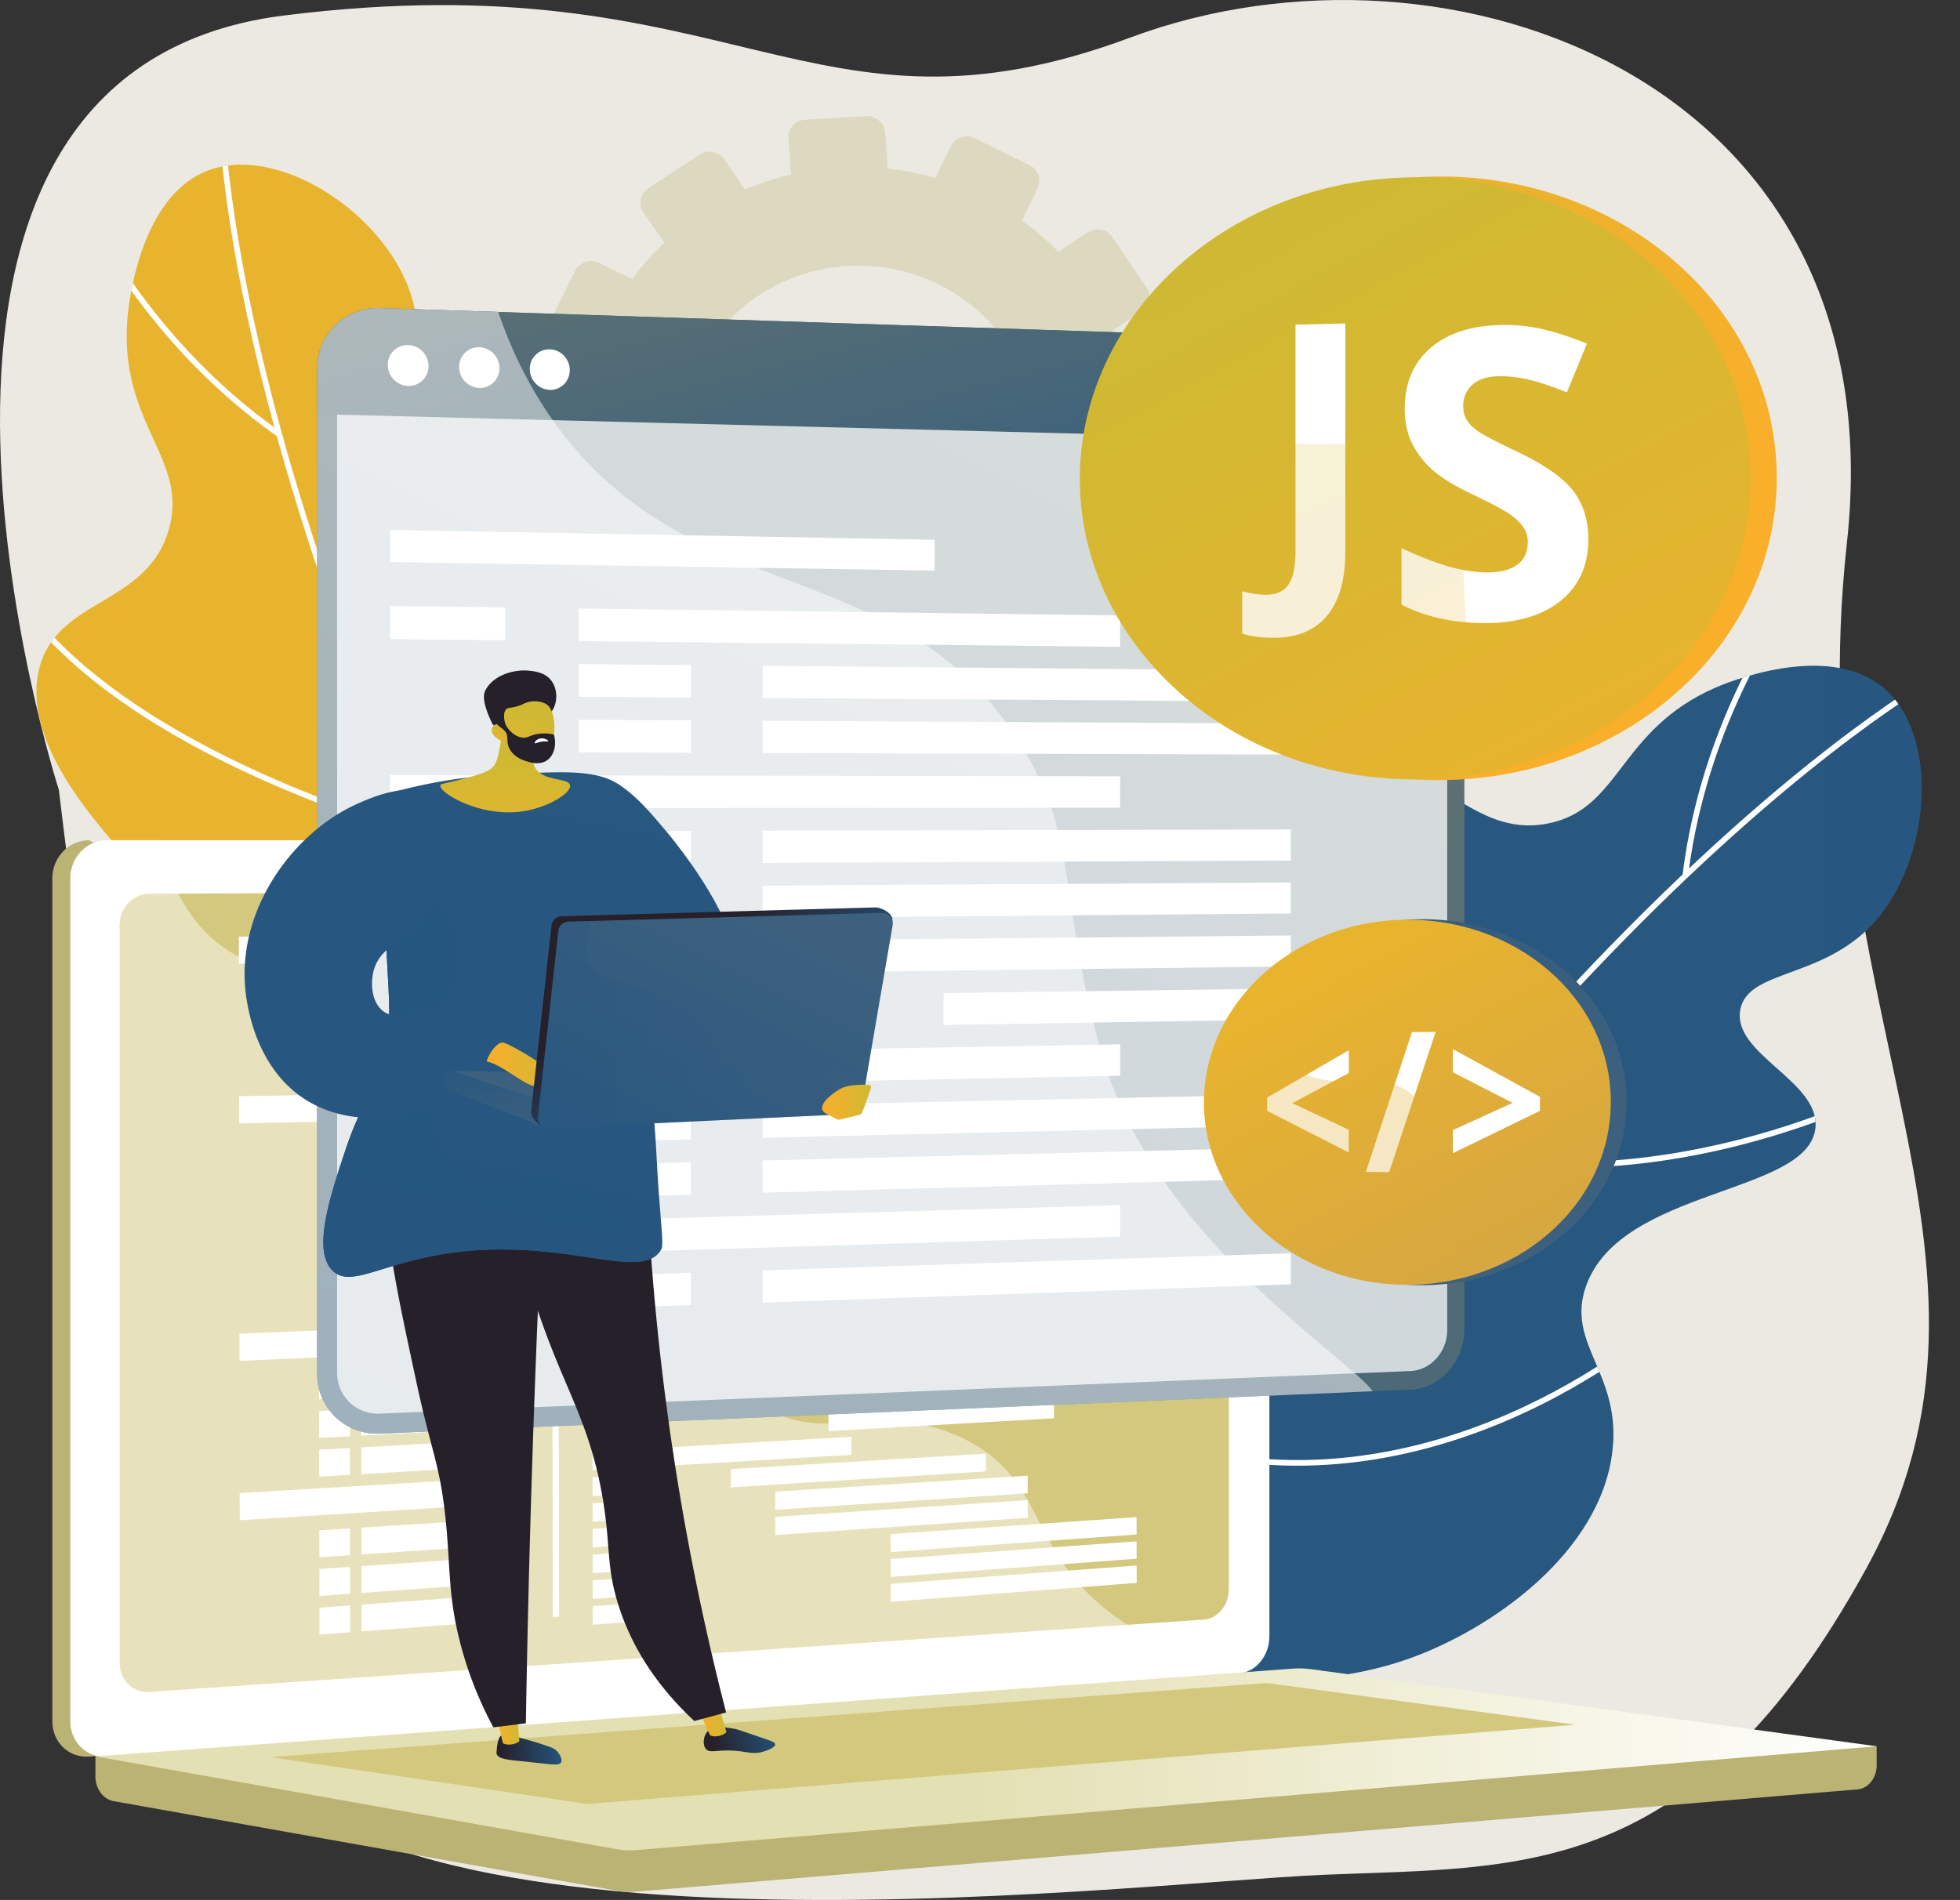 <svg xmlns="http://www.w3.org/2000/svg" xmlns:xlink="http://www.w3.org/1999/xlink" viewBox="0 0 2887.83 2800"><rect x="0" y="0" width="2887.83" height="2800" fill="#333333" stroke="none"/><defs><style>.cls-1{fill:url(#linear-gradient);}.cls-2{fill:url(#linear-gradient-2);}.cls-3{isolation:isolate;}.cls-4{fill:#ebe9e2;}.cls-10,.cls-5{fill:#bbb374;}.cls-21,.cls-39,.cls-43,.cls-5{mix-blend-mode:multiply;}.cls-21,.cls-39,.cls-5{opacity:0.3;}.cls-6{clip-path:url(#clip-path);}.cls-12,.cls-13,.cls-16,.cls-18,.cls-7{mix-blend-mode:soft-light;}.cls-12,.cls-13,.cls-16,.cls-8{fill:#fff;}.cls-9{clip-path:url(#clip-path-2);}.cls-11{fill:#d3c87e;}.cls-13{opacity:0.48;}.cls-14{fill:url(#linear-gradient-5);}.cls-15{fill:url(#linear-gradient-6);}.cls-16{opacity:0.74;}.cls-17{fill:url(#linear-gradient-7);}.cls-18{opacity:0.5;}.cls-19{fill:url(#linear-gradient-8);}.cls-20{fill:url(#linear-gradient-9);}.cls-22{fill:url(#linear-gradient-10);}.cls-23{fill:url(#linear-gradient-11);}.cls-24{fill:url(#linear-gradient-12);}.cls-25{fill:url(#linear-gradient-13);}.cls-26{fill:url(#linear-gradient-14);}.cls-27{fill:url(#linear-gradient-15);}.cls-28{fill:#26202b;}.cls-29{fill:url(#linear-gradient-16);}.cls-30{fill:url(#linear-gradient-17);}.cls-31{fill:url(#linear-gradient-18);}.cls-32{fill:url(#linear-gradient-19);}.cls-33{fill:url(#linear-gradient-20);}.cls-34{fill:url(#linear-gradient-21);}.cls-35{fill:url(#linear-gradient-22);}.cls-36{fill:url(#linear-gradient-23);}.cls-37{fill:url(#linear-gradient-24);}.cls-38{fill:url(#linear-gradient-25);}.cls-39{fill:url(#linear-gradient-26);}.cls-40{fill:url(#linear-gradient-27);}.cls-41{fill:url(#linear-gradient-28);}.cls-42{fill:url(#linear-gradient-29);}.cls-43{opacity:0.2;}.cls-44{fill:url(#linear-gradient-30);}</style><linearGradient id="linear-gradient" x1="2228.99" y1="1727.49" x2="4951.83" y2="1755.48" gradientUnits="userSpaceOnUse"><stop offset="0" stop-color="#285780"/><stop offset="1" stop-color="#255680"/></linearGradient><linearGradient id="linear-gradient-2" x1="739.87" y1="1112.25" x2="3055.79" y2="1136.07" gradientUnits="userSpaceOnUse"><stop offset="0" stop-color="#e9b42d"/><stop offset="1" stop-color="#c99d50"/></linearGradient><clipPath id="clip-path"><path class="cls-1" d="M1508.61,2297.27c-156.26-210.36-87.3-535.7,36.43-591.13,64.35-28.82,116.89,27.3,179.44-11.77,69.3-43.28,39.06-133.57,97.15-293.68,30-82.73,84.43-232.75,189.83-259.46,104.53-26.49,155,94.69,269,72.41,107.82-21.07,103.7-137.43,246.75-200.15,13.3-5.84,163.81-69.67,247.26-.36,84.78,70.43,70.39,253.41-12.9,346.05-75.67,84.17-186,69-197.42,128.55-12.61,65.59,117.21,105.45,110.73,174.08-9.37,99.18-287.45,88.25-338.26,234.06-29.87,85.73,52.89,128,39,243.47-17.92,149.09-177.77,261.83-300.18,305.21C1898.07,2507.4,1644.05,2479.6,1508.61,2297.27Z"/></clipPath><clipPath id="clip-path-2"><path class="cls-2" d="M841.2,1973.59c-259.14,38.92-513.78-175-504.48-310.26,4.84-70.35,79.08-90.31,74-163.88-5.59-81.51-99.49-97.31-213.45-223.89-58.88-65.41-165.65-184-139.64-289.59,25.8-104.69,156.47-92.19,190.46-203.3C280.26,677.6,175.64,626.5,187.6,470.76c1.11-14.48,15.59-177.33,116-218.35,102-41.68,256.72,57.11,299.28,174.19C641.57,533,576.32,623.18,623.46,661.28c51.94,42,148.2-53.82,205.7-15.81,83.12,54.93-57.36,295.17,47.4,408.6,61.6,66.7,137.79,13.53,233.19,80.13,123.14,86,147.41,280,128.1,408.47C1209.86,1728.78,1065.82,1939.85,841.2,1973.59Z"/></clipPath><linearGradient id="linear-gradient-5" x1="140.57" y1="2592.82" x2="2765.02" y2="2592.82" gradientUnits="userSpaceOnUse"><stop offset="0.49" stop-color="#e3e0b3"/><stop offset="1" stop-color="#fff"/></linearGradient><linearGradient id="linear-gradient-6" x1="1879.14" y1="117.91" x2="233.2" y2="3409.8" gradientUnits="userSpaceOnUse"><stop offset="0" stop-color="#6c7871"/><stop offset="1" stop-color="#255680"/></linearGradient><linearGradient id="linear-gradient-7" x1="1167.27" y1="15.1" x2="1453.26" y2="1159.06" xlink:href="#linear-gradient-6"/><linearGradient id="linear-gradient-8" x1="1695.58" y1="821.77" x2="2140.17" y2="1713.94" gradientUnits="userSpaceOnUse"><stop offset="0" stop-color="#255680"/><stop offset="1" stop-color="#3d607f"/></linearGradient><linearGradient id="linear-gradient-9" x1="1957.03" y1="1407.77" x2="2388.86" y2="2208.69" xlink:href="#linear-gradient-2"/><linearGradient id="linear-gradient-10" x1="1838.44" y1="1461" x2="2257.95" y2="2302.85" xlink:href="#linear-gradient-2"/><linearGradient id="linear-gradient-11" x1="6493.16" y1="976.35" x2="6174.46" y2="2504.35" gradientTransform="translate(-5492.74)" xlink:href="#linear-gradient"/><linearGradient id="linear-gradient-12" x1="-4815.56" y1="2736.94" x2="-4720.12" y2="2736.94" gradientTransform="matrix(-1, 0.03, 0.03, 1, -4065.87, -19.91)" gradientUnits="userSpaceOnUse"><stop offset="0" stop-color="#255680"/><stop offset="1" stop-color="#26202b"/></linearGradient><linearGradient id="linear-gradient-13" x1="-671.36" y1="2546.65" x2="-637.14" y2="2546.65" gradientTransform="matrix(-1, 0, 0, 1, 93.9, 0)" gradientUnits="userSpaceOnUse"><stop offset="0" stop-color="#cfb933"/><stop offset="1" stop-color="#f9af2a"/></linearGradient><linearGradient id="linear-gradient-14" x1="-3264.82" y1="3899.01" x2="-3163.42" y2="3899.01" gradientTransform="matrix(-0.96, 0.27, 0.27, 0.96, -3044.9, -343.42)" xlink:href="#linear-gradient-12"/><linearGradient id="linear-gradient-15" x1="-976.44" y1="2535.36" x2="-934.17" y2="2535.36" xlink:href="#linear-gradient-13"/><linearGradient id="linear-gradient-16" x1="6382.81" y1="953.33" x2="6064.11" y2="2481.33" gradientTransform="translate(-5492.74)" xlink:href="#linear-gradient"/><linearGradient id="linear-gradient-17" x1="6108.73" y1="2260.13" x2="6229.69" y2="1685.61" gradientTransform="translate(-5492.74)" xlink:href="#linear-gradient"/><linearGradient id="linear-gradient-18" x1="6164.49" y1="907.8" x2="5845.79" y2="2435.8" gradientTransform="translate(-5492.74)" xlink:href="#linear-gradient"/><linearGradient id="linear-gradient-19" x1="6436.2" y1="1760.87" x2="6384.63" y2="1614.75" gradientTransform="translate(-5492.74)" xlink:href="#linear-gradient-8"/><linearGradient id="linear-gradient-20" x1="6210.91" y1="1549.17" x2="6229.82" y2="1679.82" gradientTransform="translate(-5492.74)" xlink:href="#linear-gradient-8"/><linearGradient id="linear-gradient-21" x1="-730.24" y1="1569.68" x2="-623.37" y2="1569.68" xlink:href="#linear-gradient-13"/><linearGradient id="linear-gradient-22" x1="-649.77" y1="1108.93" x2="-653.56" y2="1372.19" xlink:href="#linear-gradient-13"/><linearGradient id="linear-gradient-23" x1="-679.42" y1="1050" x2="-664.95" y2="1190.49" xlink:href="#linear-gradient-13"/><linearGradient id="linear-gradient-24" x1="6585.59" y1="1560.61" x2="6485.04" y2="1417.84" gradientTransform="translate(-5492.74)" xlink:href="#linear-gradient-12"/><linearGradient id="linear-gradient-25" x1="6392.72" y1="1796.9" x2="6612.76" y2="1349.95" gradientTransform="translate(-5492.74)" xlink:href="#linear-gradient-8"/><linearGradient id="linear-gradient-26" x1="6285.24" y1="1510.03" x2="6768.63" y2="1510.03" gradientTransform="translate(-5492.74)" xlink:href="#linear-gradient-8"/><linearGradient id="linear-gradient-27" x1="-1189.5" y1="1624.34" x2="-1117.4" y2="1624.34" xlink:href="#linear-gradient-13"/><linearGradient id="linear-gradient-28" x1="1461.94" y1="-618.44" x2="2194.99" y2="852.61" gradientTransform="matrix(1, 0, 0, 1, 0, 0)" xlink:href="#linear-gradient-13"/><linearGradient id="linear-gradient-29" x1="1893.03" y1="347.79" x2="2605.04" y2="1668.37" gradientTransform="matrix(1, 0, 0, 1, 0, 0)" xlink:href="#linear-gradient-13"/><linearGradient id="linear-gradient-30" x1="1697.49" y1="435.56" x2="2389.19" y2="1823.64" gradientTransform="matrix(1, 0, 0, 1, 0, 0)" xlink:href="#linear-gradient-13"/></defs><g class="cls-3"><g id="Calque_2" data-name="Calque 2"><g id="Illustration"><path class="cls-4" d="M2721.2,800.06c74.93-682.42-586.67-919.5-1055.7-744.77C1192.67,231.43,1083.05-60.56,418.18,22.87-255,107.34,86.76,1164.12,86.76,1164.12s107.12,918.94,234,1342.52c126.22,421.29,1334.43,268.87,1628.35,256.3,292.22-12.5,546.15,11.62,800.39-451C3003.32,1850.27,2646.52,1480.22,2721.2,800.06Z"/><path class="cls-5" d="M1714.45,550.71l-51.8,3.5a403,403,0,0,0-23.44-66.72l43-28.84a25.49,25.49,0,0,0,6.73-35.57l-50.12-73.74a26,26,0,0,0-35.82-7.16l-43.54,29.06a416.78,416.78,0,0,0-53.72-46.4l23-47.15a25.93,25.93,0,0,0-12.1-34.49l-80.69-39.7A25.8,25.8,0,0,0,1401.19,215l-23.12,47.3a413.9,413.9,0,0,0-70-13.85l-4-53a26.51,26.51,0,0,0-28-24.25l-90.19,5.32a25.55,25.55,0,0,0-24.21,27.4l4,53.2a409.69,409.69,0,0,0-67.83,22.31l-30.42-44.35a26.8,26.8,0,0,0-36.66-7.33l-75.49,49.57a25.59,25.59,0,0,0-7,36.07l30.53,44.36a407.38,407.38,0,0,0-47.37,53.37l-48.84-23.59c-13.22-6.39-29.12-1.1-35.5,11.81l-40,80.84a26,26,0,0,0,12.43,35L868.1,538.4a399.24,399.24,0,0,0-13.65,70.33l-53.68,3.62a26.15,26.15,0,0,0-24.63,27.88L783,730.31c1.09,14.4,13.9,25.24,28.59,24.21l53.24-3.75a402.52,402.52,0,0,0,23.89,68.13l-43.8,29.23a25.82,25.82,0,0,0-7,36.31L889.62,959a26.85,26.85,0,0,0,36.91,6.82L970,936.62a416.76,416.76,0,0,0,55.45,47.06l-22.72,46.46a25.82,25.82,0,0,0,12.36,34.74l82.18,38.7a26.59,26.59,0,0,0,35.18-12.28l22.41-46a413.41,413.41,0,0,0,71.66,13.07l3.86,50.87a26,26,0,0,0,28.1,23.8l90-7.1a26.08,26.08,0,0,0,24.06-27.84l-3.85-50.72a410.4,410.4,0,0,0,68.24-23.77l28.75,41.78a26,26,0,0,0,36.06,6.66l73.86-50.35a25.71,25.71,0,0,0,6.77-35.8l-28.83-42a408.18,408.18,0,0,0,46.54-54.09l46.08,22.12a25.77,25.77,0,0,0,34.37-12L1719,820a25.69,25.69,0,0,0-12-34.27l-46.17-22.31a398.34,398.34,0,0,0,12.83-69.61l51.37-3.61a25.47,25.47,0,0,0,23.65-27.37l-6.7-88.3A25.9,25.9,0,0,0,1714.45,550.71ZM1247.58,392.05c145.15-9.22,271,99.46,281.87,242.69s-97.26,268-242.3,278.83c-145.91,10.86-273.75-97.68-284.74-242.49S1101.55,401.33,1247.58,392.05Z"/><path class="cls-1" d="M1508.61,2297.27c-156.26-210.36-87.3-535.7,36.43-591.13,64.35-28.82,116.89,27.3,179.44-11.77,69.3-43.28,39.06-133.57,97.15-293.68,30-82.73,84.43-232.75,189.83-259.46,104.53-26.49,155,94.69,269,72.41,107.82-21.07,103.7-137.43,246.75-200.15,13.3-5.84,163.81-69.67,247.26-.36,84.78,70.43,70.39,253.41-12.9,346.05-75.67,84.17-186,69-197.42,128.55-12.61,65.59,117.21,105.45,110.73,174.08-9.37,99.18-287.45,88.25-338.26,234.06-29.87,85.73,52.89,128,39,243.47-17.92,149.09-177.77,261.83-300.18,305.21C1898.07,2507.4,1644.05,2479.6,1508.61,2297.27Z"/><g class="cls-6"><g class="cls-7"><path class="cls-8" d="M1569.84,2466.61l-7.07-4.36C1731.58,2188.5,1906,1940,2081.32,1723.53c140.26-173.17,281.35-326.3,419.36-455.12,235.19-219.53,382-293.33,383.47-294.05l3.68,7.44c-1.44.72-147.5,74.2-381.92,293.09C2289.53,1476.93,1951.49,1847.68,1569.84,2466.61Z"/><path class="cls-8" d="M2478.88,1290.25c31.46-255.51,172-428.09,173.46-429.8l6.4,5.29c-1.4,1.7-140.46,172.52-171.62,425.52Z"/><path class="cls-8" d="M2055.57,1754.05c-54-275.18-39.18-453.8-17.22-555.18,23.93-110.42,60.35-154.91,61.89-156.75l6.37,5.32c-.36.44-36.91,45.3-60.33,154.1-21.65,100.53-36.2,277.72,17.44,550.91Z"/><path class="cls-8" d="M1711.45,2233.32c-200.16-447.56-125.7-726.89-124.92-729.66l8,2.24c-.2.7-19.28,73.16-12.07,201.69,6.36,113.18,35.21,295.68,136.57,522.33Z"/><path class="cls-8" d="M2196.64,1713.72a760.23,760.23,0,0,1-86.14-16.59l2.05-8.05c188.59,47.92,374.17,14.11,496.64-22.7,132.76-39.91,221.89-91.76,222.77-92.28l4.21,7.16c-.9.53-90.89,52.89-224.59,93.07C2506.82,1705.82,2356.2,1735.13,2196.64,1713.72Z"/><path class="cls-8" d="M1822.14,2154.08q-23.09-3.09-46.57-7.95l1.69-8.13c198.62,41.27,376.51-18.45,490.77-75.8,123.9-62.2,201.65-135,202.42-135.74l5.7,6c-.78.74-79.42,74.38-204.39,137.12C2165.32,2123.05,2004.15,2178.5,1822.14,2154.08Z"/></g></g><path class="cls-2" d="M841.2,1973.59c-259.14,38.92-513.78-175-504.48-310.26,4.84-70.35,79.08-90.31,74-163.88-5.59-81.51-99.49-97.31-213.45-223.89-58.88-65.41-165.65-184-139.64-289.59,25.8-104.69,156.47-92.19,190.46-203.3C280.26,677.6,175.64,626.5,187.6,470.76c1.11-14.48,15.59-177.33,116-218.35,102-41.68,256.72,57.11,299.28,174.19C641.57,533,576.32,623.18,623.46,661.28c51.94,42,148.2-53.82,205.7-15.81,83.12,54.93-57.36,295.17,47.4,408.6,61.6,66.7,137.79,13.53,233.19,80.13,123.14,86,147.41,280,128.1,408.47C1209.86,1728.78,1065.82,1939.85,841.2,1973.59Z"/><g class="cls-9"><g class="cls-7"><path class="cls-8" d="M1019.44,1999.22l-7.17,4.19c-162.15-277.75-299.39-548.63-407.9-805.12C517.54,993.05,448.8,796.5,400.06,614.11,317,303.29,321,139,321,137.39l8.31.26c-.05,1.61-3.92,165.06,78.94,474.9C484.72,898.54,652.84,1371.26,1019.44,1999.22Z"/><path class="cls-8" d="M409.07,643.63c-210.65-148-296.8-353.22-297.65-355.27l7.68-3.16c.84,2,86.16,205.11,294.75,351.63Z"/><path class="cls-8" d="M619.19,1235.37c-268.25-81.79-418.88-178.93-498-246C35,916.3,12.88,863.23,12,861l7.7-3.12c.22.53,22.6,53.88,107.59,125.74,78.53,66.4,228,162.59,494.34,243.8Z"/><path class="cls-8" d="M880.2,1764.5c-489.1-33.94-700.55-231.06-702.63-233l5.74-6c.52.5,55.49,51.43,172.3,105.54,102.86,47.64,277.47,108,525.16,125.23Z"/><path class="cls-8" d="M650,1091.91a759.72,759.72,0,0,1-55.17,68.2l-6.14-5.59C719.68,1010.65,777.15,831,802.28,705.6c27.25-135.92,23.43-239,23.38-240l8.31-.34c0,1,3.9,105.08-23.54,242C788.93,814.48,743.93,961.18,650,1091.91Z"/><path class="cls-8" d="M862.36,1629.55q-13.59,18.92-28.93,37.36l-6.38-5.32c129.87-155.85,160.86-340.92,164-468.73,3.41-138.59-24.26-241.45-24.54-242.48l8-2.19c.28,1,28.26,105.08,24.83,244.88C996.43,1312.13,969.54,1480.43,862.36,1629.55Z"/></g></g><path class="cls-10" d="M2765,2573.47,140.57,2550.78v67.12c0,18.22,11.45,33.71,27,36.47l742.12,132.18a102.86,102.86,0,0,0,26.62,1.24l1800.24-150.7c16.08-1.35,28.52-16.89,28.52-35.6Z"/><path class="cls-10" d="M1799.22,2465.9l-1668,122.79c-29.85,2.2-54.12-21.15-54.12-52.15V1294.39c0-31,24.27-56.14,54.12-56.14l59,34,1609-34c24.59,0,44.47,22.72,44.47,50.75V2411.88C1843.69,2439.91,1823.81,2464.09,1799.22,2465.9Z"/><path class="cls-8" d="M1825.82,2465.9l-1668,122.79c-29.85,2.2-54.12-21.15-54.12-52.15V1294.39c0-31,24.27-56.14,54.12-56.14H1825.82c24.59,0,44.47,22.72,44.47,50.75V2411.88C1870.29,2439.91,1850.41,2464.09,1825.82,2465.9Z"/><path class="cls-11" d="M1773.85,2386.74,220.24,2493.4c-24.29,1.66-44-17.5-44-42.81V1363.09c0-25.31,19.74-45.92,44-46l1553.61-6.7c20.29-.09,36.7,18.53,36.7,41.58v990.53C1810.55,2365.53,1794.14,2385.34,1773.85,2386.74Z"/><g class="cls-7"><polygon class="cls-12" points="771.25 1419.13 351.97 1420.22 351.91 1380.24 771.19 1380.38 771.25 1419.13"/><polygon class="cls-12" points="968.69 1407.55 871.83 1407.72 871.79 1380.41 968.65 1380.44 968.69 1407.55"/><polygon class="cls-12" points="968.75 1445.22 871.89 1445.67 871.85 1418.36 968.71 1418.11 968.75 1445.22"/><polygon class="cls-8" points="1451.43 1442.98 1075.67 1444.72 1075.62 1417.84 1451.39 1416.87 1451.43 1442.98"/><polygon class="cls-8" points="1513.11 1478.79 1141.08 1481.59 1141.04 1454.84 1513.07 1452.81 1513.11 1478.79"/><polygon class="cls-8" points="1513.16 1514.88 1141.14 1518.76 1141.09 1492.01 1513.12 1488.9 1513.16 1514.88"/><polygon class="cls-12" points="1513.22 1550.97 1141.19 1555.93 1141.15 1529.18 1513.18 1524.99 1513.22 1550.97"/><polygon class="cls-12" points="968.81 1482.89 871.95 1483.62 871.91 1456.31 968.76 1455.78 968.81 1482.89"/><polygon class="cls-12" points="968.86 1520.56 872.01 1521.57 871.97 1494.25 968.82 1493.44 968.86 1520.56"/><polygon class="cls-12" points="968.92 1558.22 872.07 1559.51 872.02 1532.2 968.88 1531.11 968.92 1558.22"/><polygon class="cls-12" points="968.98 1595.89 872.13 1597.46 872.08 1570.15 968.94 1568.78 968.98 1595.89"/><polygon class="cls-12" points="1228.52 1591.68 990.12 1595.55 990.08 1568.48 1228.48 1565.11 1228.52 1591.68"/><polygon class="cls-12" points="969.04 1633.56 872.18 1635.41 872.14 1608.1 969 1606.45 969.04 1633.56"/><polygon class="cls-12" points="969.1 1671.22 872.24 1673.35 872.2 1646.04 969.05 1644.11 969.1 1671.22"/><polygon class="cls-12" points="969.15 1708.89 872.3 1711.3 872.26 1683.99 969.11 1681.78 969.15 1708.89"/><polygon class="cls-8" points="1340.28 1626.46 1075.95 1631.51 1075.91 1604.63 1340.24 1600.13 1340.28 1626.46"/><polygon class="cls-12" points="1477.66 1660.04 1141.37 1667.43 1141.32 1640.68 1477.62 1633.99 1477.66 1660.04"/><polygon class="cls-12" points="1477.71 1696.23 1141.42 1704.6 1141.38 1677.85 1477.67 1670.18 1477.71 1696.23"/><polygon class="cls-12" points="969.21 1746.56 872.36 1749.25 872.32 1721.94 969.17 1719.45 969.21 1746.56"/><polygon class="cls-12" points="969.27 1784.22 872.42 1787.2 872.38 1759.88 969.23 1757.12 969.27 1784.22"/><polygon class="cls-12" points="969.33 1821.89 872.48 1825.14 872.43 1797.83 969.29 1794.78 969.33 1821.89"/><polygon class="cls-12" points="969.39 1859.56 872.53 1863.09 872.49 1835.78 969.35 1832.45 969.39 1859.56"/><polygon class="cls-12" points="969.45 1897.23 872.59 1901.04 872.55 1873.72 969.4 1870.12 969.45 1897.23"/><polygon class="cls-12" points="969.5 1934.89 872.65 1938.98 872.61 1911.67 969.46 1907.78 969.5 1934.89"/><polygon class="cls-12" points="969.56 1972.56 872.71 1976.93 872.67 1949.62 969.52 1945.45 969.56 1972.56"/><polygon class="cls-12" points="969.62 2010.23 872.77 2014.88 872.73 1987.57 969.58 1983.12 969.62 2010.23"/><polygon class="cls-12" points="969.68 2047.89 872.83 2052.82 872.79 2025.51 969.64 2020.78 969.68 2047.89"/><polygon class="cls-12" points="969.74 2085.56 872.89 2090.77 872.85 2063.46 969.7 2058.45 969.74 2085.56"/><polygon class="cls-12" points="969.8 2123.23 872.95 2128.72 872.9 2101.41 969.75 2096.12 969.8 2123.23"/><polygon class="cls-12" points="969.85 2160.9 873 2166.67 872.96 2139.36 969.81 2133.79 969.85 2160.9"/><polygon class="cls-12" points="969.91 2198.56 873.06 2204.61 873.02 2177.3 969.87 2171.45 969.91 2198.56"/><polygon class="cls-12" points="969.97 2236.23 873.12 2242.56 873.08 2215.25 969.93 2209.12 969.97 2236.23"/><polygon class="cls-12" points="970.03 2273.9 873.18 2280.51 873.14 2253.2 969.99 2246.79 970.03 2273.9"/><polygon class="cls-12" points="970.09 2311.56 873.24 2318.45 873.2 2291.14 970.04 2284.45 970.09 2311.56"/><polygon class="cls-12" points="970.14 2349.23 873.3 2356.4 873.25 2329.09 970.1 2322.12 970.14 2349.23"/><polygon class="cls-12" points="970.2 2386.9 873.36 2394.35 873.31 2367.04 970.16 2359.79 970.2 2386.9"/><polygon class="cls-8" points="1253.33 1407.05 989.17 1407.52 989.13 1380.45 1253.29 1380.54 1253.33 1407.05"/><polygon class="cls-12" points="1452.55 2168.41 1076.82 2191.88 1076.78 2165 1452.51 2142.3 1452.55 2168.41"/><polygon class="cls-8" points="1514.22 2200.65 1142.23 2224.97 1142.19 2198.22 1514.18 2174.68 1514.22 2200.65"/><polygon class="cls-8" points="1514.28 2236.75 1142.29 2262.14 1142.24 2235.39 1514.24 2210.77 1514.28 2236.75"/><polygon class="cls-8" points="1674.64 2261.43 1312.28 2287.22 1312.23 2260.82 1674.6 2235.79 1674.64 2261.43"/><polygon class="cls-12" points="1674.69 2297.07 1312.33 2323.89 1312.29 2297.5 1674.65 2271.42 1674.69 2297.07"/><polygon class="cls-12" points="1674.75 2332.7 1312.39 2360.57 1312.35 2334.17 1674.71 2307.05 1674.75 2332.7"/><polygon class="cls-8" points="1254.46 2143.94 990.33 2159.68 990.29 2132.61 1254.42 2117.42 1254.46 2143.94"/><polygon class="cls-8" points="1451.94 1769.42 1076.19 1780.95 1076.14 1754.06 1451.9 1743.32 1451.94 1769.42"/><polygon class="cls-12" points="1513.61 1803.63 1141.6 1816.11 1141.55 1789.36 1513.57 1777.65 1513.61 1803.63"/><polygon class="cls-8" points="1513.66 1839.72 1141.65 1853.28 1141.61 1826.53 1513.63 1813.74 1513.66 1839.72"/><polygon class="cls-8" points="1513.72 1875.81 1141.71 1890.45 1141.67 1863.7 1513.68 1849.84 1513.72 1875.81"/><polygon class="cls-8" points="1229.04 1923.93 990.64 1934 990.6 1906.93 1229 1897.36 1229.04 1923.93"/><polygon class="cls-12" points="1340.79 1955.81 1076.47 1967.74 1076.43 1940.85 1340.75 1929.47 1340.79 1955.81"/><polygon class="cls-12" points="1478.16 1985.81 1141.88 2001.96 1141.84 1975.2 1478.12 1959.76 1478.16 1985.81"/><polygon class="cls-8" points="1478.21 2022.01 1141.94 2039.13 1141.9 2012.37 1478.17 1995.95 1478.21 2022.01"/><polygon class="cls-8" points="1552.82 2054.19 1220.59 2072.07 1220.55 2045.48 1552.78 2028.3 1552.82 2054.19"/><polygon class="cls-8" points="1552.88 2090.17 1220.65 2109.01 1220.61 2082.42 1552.84 2064.28 1552.88 2090.17"/><polygon class="cls-8" points="1253.84 1738.65 989.69 1745.99 989.65 1718.92 1253.8 1712.13 1253.84 1738.65"/><polygon class="cls-12" points="771.35 1479.67 531.36 1481.39 531.3 1441.94 771.28 1440.92 771.35 1479.67"/><polygon class="cls-12" points="469.29 1481.84 514.49 1481.52 514.42 1442.02 469.22 1442.21 469.29 1481.84"/><polygon class="cls-12" points="771.43 1535.37 531.45 1538.11 531.38 1498.65 771.37 1496.62 771.43 1535.37"/><polygon class="cls-12" points="469.37 1538.81 514.57 1538.3 514.51 1498.8 469.31 1499.18 469.37 1538.81"/><polygon class="cls-12" points="771.52 1591.07 531.53 1594.82 531.47 1555.37 771.46 1552.32 771.52 1591.07"/><polygon class="cls-12" points="469.46 1595.79 514.66 1595.08 514.6 1555.58 469.4 1556.15 469.46 1595.79"/><polygon class="cls-12" points="772.13 1986.44 352.87 2005.52 352.81 1965.54 772.07 1947.69 772.13 1986.44"/><polygon class="cls-12" points="772.22 2046.99 532.25 2059 532.19 2019.55 772.16 2008.24 772.22 2046.99"/><polygon class="cls-12" points="470.18 2062.11 515.38 2059.85 515.32 2020.35 470.12 2022.48 470.18 2062.11"/><polygon class="cls-12" points="772.31 2102.69 532.34 2115.72 532.28 2076.26 772.25 2063.94 772.31 2102.69"/><polygon class="cls-12" points="470.27 2119.09 515.47 2116.63 515.41 2077.13 470.21 2079.45 470.27 2119.09"/><polygon class="cls-12" points="772.39 2158.39 532.43 2172.43 532.37 2132.97 772.33 2119.64 772.39 2158.39"/><polygon class="cls-12" points="470.36 2176.06 515.55 2173.41 515.49 2133.91 470.3 2136.42 470.36 2176.06"/><polygon class="cls-12" points="771.6 1647.15 352.33 1655.47 352.27 1615.49 771.54 1608.4 771.6 1647.15"/><polygon class="cls-12" points="771.7 1707.69 531.72 1713.55 531.65 1674.1 771.64 1668.94 771.7 1707.69"/><polygon class="cls-12" points="469.64 1715.07 514.85 1713.96 514.78 1674.46 469.58 1675.44 469.64 1715.07"/><polygon class="cls-12" points="771.78 1763.39 531.8 1770.26 531.74 1730.81 771.72 1724.64 771.78 1763.39"/><polygon class="cls-12" points="469.73 1772.04 514.93 1770.75 514.87 1731.25 469.67 1732.41 469.73 1772.04"/><polygon class="cls-12" points="771.96 1875.52 531.98 1884.42 531.92 1844.97 771.9 1836.77 771.96 1875.52"/><polygon class="cls-12" points="469.91 1886.72 515.11 1885.05 515.05 1845.55 469.85 1847.09 469.91 1886.72"/><polygon class="cls-12" points="772.04 1931.21 532.07 1941.13 532.01 1901.68 771.98 1892.47 772.04 1931.21"/><polygon class="cls-12" points="470 1943.7 515.2 1941.83 515.14 1902.33 469.94 1904.07 470 1943.7"/><polygon class="cls-12" points="771.87 1819.09 531.89 1826.97 531.83 1787.52 771.81 1780.34 771.87 1819.09"/><polygon class="cls-12" points="469.82 1829.01 515.02 1827.53 514.96 1788.03 469.76 1789.38 469.82 1829.01"/><polygon class="cls-12" points="772.48 2214.07 353.24 2240.36 353.17 2200.38 772.42 2175.32 772.48 2214.07"/><polygon class="cls-12" points="772.57 2274.61 532.61 2290.76 532.55 2251.31 772.51 2235.86 772.57 2274.61"/><polygon class="cls-12" points="470.54 2294.94 515.74 2291.89 515.68 2252.39 470.48 2255.3 470.54 2294.94"/><polygon class="cls-12" points="772.66 2330.31 532.7 2347.47 532.63 2308.02 772.6 2291.56 772.66 2330.31"/><polygon class="cls-12" points="470.63 2351.91 515.83 2348.68 515.76 2309.18 470.57 2312.28 470.63 2351.91"/><polygon class="cls-12" points="772.75 2386.01 532.78 2404.18 532.72 2364.73 772.69 2347.26 772.75 2386.01"/><polygon class="cls-12" points="470.72 2408.88 515.91 2405.46 515.85 2365.96 470.66 2369.25 470.72 2408.88"/><polygon class="cls-12" points="823.69 2382.35 814.46 2383.05 812.91 1380.39 822.14 1380.4 823.69 2382.35"/></g><path class="cls-8" d="M1050.7,1272.22c0,11.55-8.58,20.93-19.18,21s-19.23-9.31-19.23-20.88,8.61-21,19.23-21S1050.7,1260.68,1050.7,1272.22Z"/><path class="cls-13" d="M157.76,2588.69l1659.61-122.17,8.45-.62c11.28-.83,21.54-6.41,29.38-14.87-119.43-6.53-193.61-48.92-241.46-92.71-96.09-87.94-79.43-174.67-183-232.49-129.25-72.12-230.88,19.26-329-70.9-59.46-54.67-30.27-95.43-103.44-177.12-81-90.48-133.79-60.07-215.24-141.5-103-103-51.47-183.07-140.17-257-107.61-89.68-223.66-6.67-326.1-92.68-44.18-37.1-68.42-91-81.08-148.38H157.77c-29.85,0-54.12,25.13-54.12,56.14V2536.54C103.65,2567.54,127.91,2590.89,157.76,2588.69Z"/><path class="cls-14" d="M1904.41,2459.09,140.57,2588.34l769.07,137a103.3,103.3,0,0,0,26.62,1.24L2765,2573.47,1932.47,2460A134.36,134.36,0,0,0,1904.41,2459.09Z"/><polygon class="cls-11" points="397.94 2589.45 1866.39 2480.24 2320.86 2541.7 865.06 2658.44 397.94 2589.45"/><path class="cls-15" d="M2078.21,503.87,559.47,454c-50.93-1.67-92.39,38.5-92.39,89.74V2023.94c0,51.24,41.46,91,92.39,88.83l1518.74-64.85c43.93-1.87,79.4-41.74,79.4-89.05V592.14C2157.61,544.83,2122.14,505.31,2078.21,503.87Z"/><path class="cls-16" d="M559.47,2083.27c-34.64,1.44-62.81-25.64-62.81-60.47V544.55a60.64,60.64,0,0,1,62.81-61.09l1518.74,47.87c29.93.94,54.12,27.84,54.12,60.08V1959.84c0,32.25-24.19,59.39-54.12,60.62Z"/><path class="cls-17" d="M2078.21,503.87,559.47,454c-50.93-1.67-92.39,38.5-92.39,89.74v66.55l1690.54,43.34V592.14C2157.62,544.83,2122.14,505.31,2078.21,503.87Z"/><path class="cls-8" d="M631.35,539.49a29.05,29.05,0,0,1-30,29.3,31.16,31.16,0,0,1-30-31,29,29,0,0,1,30-29.3A31.17,31.17,0,0,1,631.35,539.49Z"/><path class="cls-8" d="M735.91,542.52a28.86,28.86,0,0,1-29.67,29.18,31,31,0,0,1-29.75-30.9,28.85,28.85,0,0,1,29.75-29.17A31,31,0,0,1,735.91,542.52Z"/><path class="cls-8" d="M839.47,545.53c0,16.49-13.14,29.49-29.38,29s-29.47-14.22-29.47-30.75a28.64,28.64,0,0,1,29.47-29C826.33,515.28,839.47,529.05,839.47,545.53Z"/><polygon class="cls-8" points="1376.96 795.46 574.77 781.04 574.77 828.21 1376.96 840.9 1376.96 795.46"/><polygon class="cls-8" points="1980.07 806.3 1980.07 850.45 2064.94 851.79 2064.94 807.83 1980.07 806.3"/><g class="cls-7"><polygon class="cls-8" points="744.36 943.59 574.77 941.78 574.77 893.14 744.36 895.32 744.36 943.59"/><polygon class="cls-8" points="1650.38 953.23 852.63 944.74 852.63 896.72 1650.38 906.98 1650.38 953.23"/><polygon class="cls-8" points="1017.97 1027.9 852.63 1026.77 852.63 978.75 1017.97 980.25 1017.97 1027.9"/><polygon class="cls-8" points="1901.82 1033.97 1123.55 1028.63 1123.55 981.21 1901.82 988.27 1901.82 1033.97"/><polygon class="cls-8" points="1017.97 1109.31 852.63 1108.8 852.63 1060.78 1017.97 1061.65 1017.97 1109.31"/><polygon class="cls-8" points="1901.82 1112.02 1123.55 1109.63 1123.55 1062.21 1901.82 1066.33 1901.82 1112.02"/><polygon class="cls-8" points="744.36 1190.91 574.77 1191.03 574.77 1142.39 744.36 1142.64 744.36 1190.91"/><polygon class="cls-8" points="1650.38 1190.26 852.63 1190.83 852.63 1142.81 1650.38 1144.01 1650.38 1190.26"/><polygon class="cls-8" points="1017.97 1272.11 852.63 1272.86 852.63 1224.84 1017.97 1224.46 1017.97 1272.11"/><polygon class="cls-8" points="1901.82 1268.13 1123.55 1271.64 1123.55 1224.22 1901.82 1222.44 1901.82 1268.13"/><polygon class="cls-8" points="1017.97 1353.52 852.63 1354.89 852.63 1306.87 1017.97 1305.86 1017.97 1353.52"/><polygon class="cls-8" points="1901.82 1346.19 1123.55 1352.64 1123.55 1305.22 1901.82 1300.49 1901.82 1346.19"/><polygon class="cls-8" points="1017.97 1434.92 852.63 1436.92 852.63 1388.89 1017.97 1387.27 1017.97 1434.92"/><polygon class="cls-8" points="1901.82 1424.25 1123.55 1433.65 1123.55 1386.22 1901.82 1378.55 1901.82 1424.25"/><polygon class="cls-8" points="1287.3 1512.05 1126.09 1514.61 1126.09 1467.19 1287.3 1464.99 1287.3 1512.05"/><polygon class="cls-8" points="2022.59 1500.39 1390.25 1510.42 1390.25 1463.59 2022.59 1454.96 2022.59 1500.39"/><polygon class="cls-8" points="744.36 1603.1 574.77 1606.44 574.77 1557.8 744.36 1554.84 744.36 1603.1"/><polygon class="cls-8" points="1650.38 1585.3 852.63 1600.98 852.63 1552.95 1650.38 1539.05 1650.38 1585.3"/><polygon class="cls-8" points="1017.97 1679.13 852.63 1683.01 852.63 1634.98 1017.97 1631.47 1017.97 1679.13"/><polygon class="cls-8" points="1901.82 1658.42 1123.55 1676.66 1123.55 1629.23 1901.82 1612.72 1901.82 1658.42"/><polygon class="cls-8" points="1017.97 1760.53 852.63 1765.04 852.63 1717.01 1017.97 1712.88 1017.97 1760.53"/><polygon class="cls-8" points="1901.82 1736.47 1123.55 1757.66 1123.55 1710.24 1901.82 1690.78 1901.82 1736.47"/><polygon class="cls-8" points="744.36 1850.42 574.77 1855.68 574.77 1807.04 744.36 1802.16 744.36 1850.42"/><polygon class="cls-8" points="1650.38 1822.33 852.63 1847.07 852.63 1799.04 1650.38 1776.07 1650.38 1822.33"/><polygon class="cls-8" points="1017.97 1923.34 852.63 1929.1 852.63 1881.07 1017.97 1875.69 1017.97 1923.34"/><polygon class="cls-8" points="1901.82 1892.59 1123.55 1919.67 1123.55 1872.25 1901.82 1846.89 1901.82 1892.59"/></g><g class="cls-18"><path class="cls-8" d="M1487.87,1072.92c-177.39-258.12-484.43-176-678.66-461.19-35-51.43-58.8-103.77-75.1-152L559.47,454c-50.93-1.67-92.39,38.5-92.39,89.74V2023.94c0,51.24,41.46,91,92.39,88.83l1463.12-62.47c-33.52-48.34-325.45-227.4-400.86-502.31C1552.76,1296.58,1594.89,1228.64,1487.87,1072.92Z"/></g><path class="cls-19" d="M2396.6,1623.85c0-154.17-142.21-274.53-311.59-269-96.47,3.14-180.39,46.62-232.79,110.82l0-.06c-.33.4-.63.81-1,1.21-.9,1.13-1.78,2.27-2.66,3.41-1.62,2.07-3.22,4.15-4.77,6.26-.92,1.25-1.82,2.51-2.72,3.77q-2.23,3.16-4.38,6.39c-.82,1.22-1.65,2.45-2.45,3.69q-2.38,3.72-4.63,7.52c-.55.91-1.12,1.81-1.66,2.73q-3,5.15-5.72,10.41c-.49.93-.93,1.88-1.4,2.82-1.33,2.63-2.63,5.28-3.87,8-.61,1.31-1.18,2.63-1.76,4q-1.58,3.55-3,7.15-.84,2.09-1.65,4.2c-1,2.46-1.85,4.94-2.72,7.44-.45,1.3-.92,2.6-1.35,3.92-1,3.14-2,6.3-2.91,9.49-.18.66-.4,1.32-.59,2q-1.59,5.76-2.89,11.63c-.26,1.15-.47,2.31-.71,3.47-.59,2.8-1.14,5.61-1.63,8.44-.24,1.44-.46,2.89-.69,4.34q-.6,3.93-1.08,7.89c-.18,1.49-.35,3-.5,4.46-.29,2.78-.5,5.59-.69,8.4-.09,1.31-.2,2.61-.27,3.92-.21,4.11-.33,8.23-.33,12.39,0,98.93,59.91,186.2,149.74,232.93q12.4,6.43,25.54,11.85,6.57,2.7,13.32,5.12A330.5,330.5,0,0,0,2085,1893.9h0c5,.15,9.95.17,14.88.1,1.67,0,3.32-.12,5-.16,3.27-.1,6.53-.2,9.78-.38,2-.12,3.94-.3,5.91-.45,2.9-.22,5.79-.43,8.67-.73,2.1-.21,4.19-.48,6.28-.73,2.72-.33,5.44-.67,8.13-1.06,2.16-.32,4.29-.67,6.43-1,2.61-.44,5.21-.89,7.8-1.38,2.16-.42,4.32-.86,6.46-1.31,2.54-.54,5.05-1.1,7.56-1.69,2.15-.51,4.3-1,6.43-1.58,2.48-.64,4.94-1.32,7.39-2,2.11-.59,4.23-1.19,6.32-1.83.77-.24,1.56-.44,2.33-.68l-.05,0C2311.5,1842.22,2396.6,1742.71,2396.6,1623.85Z"/><path class="cls-20" d="M2373.33,1623.89c0,153.78-141.49,274.3-310,269.38-162.25-4.74-289.42-124.83-289.42-268.39s127.17-264.07,289.42-269.34C2231.84,1350.06,2373.33,1470.11,2373.33,1623.89Z"/><path class="cls-8" d="M1987.27,1698.37,1867,1637.14v-19.72l120.32-69.67v33.56L1904,1625.77l83.24,39.18Z"/><path class="cls-8" d="M2115.26,1520.57l-68.43,206.8-34.38-.35,67.89-206Z"/><path class="cls-8" d="M2140.69,1665.41l87.94-40.13-87.94-45v-34.16l128.24,70.28v20.65l-128.24,62.37Z"/><g class="cls-21"><path class="cls-22" d="M2136.6,1826.35c-36.57-80.52.4-154.92-49-206.56-49.6-51.87-113.22-3.38-180.65-44.89-25.79-15.87-54.28-46.25-75.34-108.89-36.32,44.59-57.75,99.57-57.75,158.87,0,143.56,127.17,263.65,289.42,268.39a330.63,330.63,0,0,0,108.81-14.89A185.08,185.08,0,0,1,2136.6,1826.35Z"/></g><path class="cls-23" d="M1071.56,1414.41c27.72-29.6-49-140.82-90.12-189.55-35.89-42.58-72.78-86.34-118.08-80.8-39.77,4.87-78.47,46.81-80.79,87C776.33,1339.22,1032.14,1456.49,1071.56,1414.41Z"/><path class="cls-24" d="M738.65,2557.25c-5.22,4.24-6.18,14.83-6.81,21.76-.28,3.09-.42,4.64-.07,5.73,2.52,8,18,8.81,42.21,11.29,38.31,3.91,49.71,6.93,52.71,1.23,2.81-5.34-4-14.09-4.76-15.06-4.11-5.18-9.17-7.07-18.93-10.28-18.07-6-30.29-9.21-34-10.19C745.93,2555.56,742.07,2554.46,738.65,2557.25Z"/><path class="cls-25" d="M761.43,2522.25l3.83,43.65c-1.09,2.11-14.06,8.43-24.37,3L731,2526Z"/><path class="cls-26" d="M1042.44,2551.64c-6.26,6.91-7.68,19.63-2.24,25.89s13.38,1.54,36.18,2.22c24.43.73,30.81,6.5,47.4,1.92,6.71-1.85,18.55-6.35,18.33-11.13-.16-3.37-6.19-5.11-26.33-11.86-28.58-9.57-28.46-10.1-34.53-11.1C1066,2545.05,1050.7,2542.52,1042.44,2551.64Z"/><path class="cls-27" d="M1058.09,2511.8l12.25,40.75c-.93,2.19-13.38,9.48-24.07,4.86l-18.2-39.55Z"/><path class="cls-28" d="M949.24,1619.31a3817.2,3817.2,0,0,0,120.62,904.35L1023,2536.28c-39.65-37-89.68-95.18-113.81-177.44-15-51.05-10-77.28-19.49-140.07-15.14-100-45.78-152.36-77.46-233-28.46-72.44-62.11-178.77-80.15-320.89Z"/><path class="cls-28" d="M808.15,1606.24q-14.35,261.27-23.4,532.17-6.71,203.24-9.94,401.28l-47.9,5.92a557.9,557.9,0,0,1-50-128.93c-17-68.35-13.1-108.95-20.57-179.8-8.39-79.46-20.58-96.77-42.16-197-43.81-203.44-65.72-305.16-16.85-368.43C613.24,1650.9,663,1599.37,808.15,1606.24Z"/><path class="cls-29" d="M575.46,1168.48a743.74,743.74,0,0,1,159.3-26.61c95.72-5.41,143.58-8.11,177.49,14.68,78.33,52.65,17.69,174.16,49.75,475.36,4.58,43,5.61,86.34,8.92,129.47,5.49,71.41,6.74,75.29,1.77,82.52-31.15,45.38-147.4-23.06-317.79,4-95.34,15.14-138.58,50-164.69,24.86-30.46-29.33-4.34-108.24,18.15-176.16,25.82-78,41.77-79,56.42-137.69,15.32-61.37,6.06-93,3.67-189.75A1713.87,1713.87,0,0,1,575.46,1168.48Z"/><path class="cls-30" d="M807.16,1734c-44.53-3.48-73.42,21.7-111.87,2.07-52.71-26.9-69.65-110.62-66.29-169.87,5.11-90,56.51-113.75,47.65-171.94-4.79-31.47-27.26-73.25-107.93-115.93-1.07,35.92-.87,66.54-.27,90.87,2.39,96.78,11.65,128.38-3.67,189.75-14.65,58.72-30.6,59.72-56.42,137.69-22.49,67.92-48.61,146.83-18.15,176.16,26.11,25.16,69.35-9.72,164.69-24.86,146.81-23.31,253.38,24.22,300,8.8C898.56,1763.59,847.46,1737.11,807.16,1734Z"/><path class="cls-31" d="M636.2,1174.66c-31.8-26.14-95.75,3.45-112.85,11.35-95.33,44.1-180.93,162.93-159.72,288.51,3.18,18.84,17.93,106.93,92.52,149.61,67.31,38.52,158.19,28.61,231-25.94L717,1571.7,746.39,1540a235.62,235.62,0,0,0-78.26-43.12c-48.42-15.63-83.67,12.41-106.14-8.91-15.5-14.7-15.54-40.69-11.71-56.43,7.72-31.74,35.69-40.66,59-63.18C664.18,1315.4,674.29,1206,636.2,1174.66Z"/><polygon class="cls-32" points="1093.29 1584.62 666.97 1578.26 780.33 1632.97 1094.38 1612.42 1093.29 1584.62"/><path class="cls-33" d="M651.92,1589.59h0a19,19,0,0,0,12.49,17.83l136.22,53.4.62-37L667,1578.26A11.79,11.79,0,0,0,651.92,1589.59Z"/><path class="cls-34" d="M717.57,1564.36c-2.62-.58,12.74-31.19,24.8-27.66s71,37.72,76.41,51.79l5.36,14.08s-25.73,2-41.68-3.35S738.84,1569.11,717.57,1564.36Z"/><path class="cls-35" d="M741.91,1037.3a331.75,331.75,0,0,1-5.93,66.29c-3.43,17.66-5.9,22.22-9.06,25.92-4.74,5.58-11.94,10.25-52.6,20.33-22.13,5.49-25,5.34-25.47,7.54-2.38,10.71,58,47.22,120.3,38.42,38.15-5.39,72.86-27.15,70.73-38.58s-40.26-5.33-51.61-26.14c-7.91-14.48,1-35,11.42-52.06C789.55,1060,752.05,1056.3,741.91,1037.3Z"/><path class="cls-28" d="M812.72,1048.52c9-12,9.56-32.84-.82-46-8.93-11.36-23-13-31.39-14-24.37-2.82-55.12,7.36-65.82,29.79-6.34,13.29,7.37,40.92,9.52,45.88,2.43,5.62,6.84,7.54,10.92,11.79,5.65,5.89,14.49,15.25,28.94,30.91a100.13,100.13,0,0,1,5.53-16.54,89.07,89.07,0,0,1,11.58-19.44C793.88,1055.43,804.18,1059.85,812.72,1048.52Z"/><path class="cls-36" d="M743.47,1093.73s16,26.29,47.92,24.21c28.56-1.86,32.75-65.91,14.5-79.51-6.08-4.53-18.27-6.41-28.18-3.64-5.86,1.65-7.84,4.08-17.46,6.57-8.87,2.3-11.38,1.32-14,3.57-3.35,2.82-5.81,9.73-.21,28.46-5.45-5.52-12-7.64-16.63-5.45a9.75,9.75,0,0,0-3.8,3.71C721.56,1079,728.25,1088.31,743.47,1093.73Z"/><path class="cls-28" d="M744.9,1041.1c1.38,1-2.83,6.17-3.14,13.44-.61,14.12,13.68,31.07,28.26,32.51,8.62.85,11-4.35,25.24-5.85a65,65,0,0,1,20.78,1.2c4.48,15.48.27,30.92-10.08,38.08-11.15,7.72-25.38,3-31.33,1.08-4-1.31-16.74-5.48-23.41-17.18-7-12.19-.13-19.54-8.1-27.78-4-4.16-9.3-6-14.44-14a39.61,39.61,0,0,1-2.9-5.43C733.15,1049.35,742.91,1039.61,744.9,1041.1Z"/><path class="cls-8" d="M790,1095.23s6.17-3.22,16.82-2.62c.52,0,1.1-.12,1.16-.39.25-1-6.59-5.55-12.89-3.78-4.48,1.26-8,5.5-7.36,6.58C788,1095.47,789,1095.41,790,1095.23Z"/><path class="cls-37" d="M812.56,1364l-30,273.61c-1,9.44,12.18,23.5,21.67,23L1245,1633.63a15.45,15.45,0,0,0,14.5-12.82l55.33-264.26c1.65-9.62-15.64-19.55-25.39-19.28l-462,13A15.47,15.47,0,0,0,812.56,1364Z"/><path class="cls-38" d="M822.64,1372l-30,273.62a15.45,15.45,0,0,0,16.09,17.12l446.41-21.13a15.44,15.44,0,0,0,14.5-12.82l45.61-265.47a15.46,15.46,0,0,0-15.66-18.07l-462,13A15.45,15.45,0,0,0,822.64,1372Z"/><path class="cls-39" d="M1084.77,1577.5c-39-16.53-25.22-48-71.25-87.29-60.72-51.79-122.62-29.33-144.28-69.47-6.75-12.5-10-32,1.78-63.44l-33.45.94A15.45,15.45,0,0,0,822.64,1372l-30,273.62a15.45,15.45,0,0,0,16.09,17.12l446.41-21.13a15.43,15.43,0,0,0,14.5-12.82l6.3-36.63a168.56,168.56,0,0,0-48.62-18.23C1161.78,1560.65,1129.65,1596.52,1084.77,1577.5Z"/><path class="cls-40" d="M1283.22,1603.34a3.49,3.49,0,0,0-3.13-4.59c-9.44-.48-31.32-.68-43.4,6.72-15.69,9.61-36,27.15-18.9,36l16,8.27a3.37,3.37,0,0,0,2.33.32c5.67-1.25,29.54-6.54,32.15-7.86C1270.6,1641,1279.7,1614,1283.22,1603.34Z"/><path class="cls-41" d="M2617.81,704.07c0-254.2-234.48-452.65-513.77-443.57-159,5.17-297.43,76.87-383.83,182.71l0-.09c-.54.66-1,1.34-1.57,2-1.5,1.86-2.94,3.74-4.4,5.61q-4,5.13-7.86,10.34c-1.52,2.06-3,4.13-4.49,6.21q-3.69,5.22-7.22,10.53c-1.35,2-2.72,4-4,6.08-2.63,4.09-5.16,8.24-7.65,12.41-.9,1.5-1.85,3-2.73,4.51q-4.92,8.47-9.43,17.15c-.8,1.54-1.53,3.11-2.31,4.65-2.19,4.34-4.34,8.71-6.38,13.12-1,2.17-1.94,4.35-2.91,6.53q-2.58,5.87-5,11.8c-.93,2.3-1.84,4.6-2.73,6.92-1.56,4.06-3,8.15-4.47,12.27-.75,2.15-1.53,4.29-2.24,6.46-1.71,5.17-3.29,10.4-4.79,15.65-.31,1.1-.67,2.18-1,3.28q-2.62,9.5-4.77,19.17c-.43,1.9-.78,3.82-1.18,5.72-1,4.62-1.87,9.26-2.68,13.93-.4,2.37-.77,4.76-1.13,7.15q-1,6.48-1.79,13c-.29,2.44-.58,4.88-.83,7.34-.46,4.6-.82,9.22-1.13,13.85-.15,2.16-.33,4.3-.44,6.47-.34,6.77-.56,13.57-.56,20.42,0,163.13,98.8,307,246.91,384.07q20.44,10.62,42.1,19.54,10.85,4.46,22,8.45A545.54,545.54,0,0,0,2104,1149.35h0c8.22.24,16.4.27,24.54.16,2.75,0,5.47-.2,8.21-.28,5.38-.15,10.77-.31,16.11-.62,3.27-.19,6.5-.49,9.76-.73,4.77-.36,9.55-.73,14.29-1.21,3.47-.35,6.91-.79,10.36-1.21,4.48-.54,9-1.1,13.41-1.75,3.54-.51,7.07-1.1,10.59-1.68,4.31-.72,8.6-1.46,12.86-2.28q5.36-1,10.66-2.15,6.27-1.33,12.46-2.79c3.55-.84,7.09-1.7,10.6-2.61,4.09-1,8.15-2.17,12.19-3.32,3.48-1,7-2,10.41-3,1.27-.39,2.58-.72,3.85-1.12l-.09-.09C2477.49,1064.13,2617.81,900.05,2617.81,704.07Z"/><path class="cls-42" d="M2579.44,704.14c0,253.55-233.29,452.28-511.18,444.16-267.54-7.82-477.21-205.83-477.21-442.53s209.67-435.41,477.21-444.11C2346.15,252.62,2579.44,450.58,2579.44,704.14Z"/><path class="cls-8" d="M1872.89,939.86q-24.51-.42-42.62-6.07V871.22a136.08,136.08,0,0,0,34,5.25q23.85.27,34.18-15.1T1908.76,813V478.42l73.4-1.73V813q0,62.92-27.81,95.46T1872.89,939.86Z"/><path class="cls-8" d="M2340.21,794.54q0,58.58-42,91.78-41.76,33-115.3,31.88-67.11-1-118-27.18V807.83q41.83,19.33,71.1,27.42t53.8,8.3q29.44.26,45.28-11T2251,798.57a37.88,37.88,0,0,0-7-22.47q-7-9.86-20.47-19t-54.69-28.91q-38.41-18.25-57.44-35A129.69,129.69,0,0,1,2081,654.32q-11.29-22.19-11.3-51.92,0-56.08,37.24-88.89,37.44-33,104.23-34.57a245.52,245.52,0,0,1,63.27,6.49,431.56,431.56,0,0,1,63.66,21.06l-29.49,71.69q-34.35-13.63-56.65-18.86a178.74,178.74,0,0,0-43.69-4.86q-25.39.42-38.9,12.59t-13.49,31.36c0,8,1.82,14.87,5.45,20.76s9.43,11.56,17.38,17,26.86,15.29,56.81,29.51q59.76,28.44,82.22,57.45T2340.21,794.54Z"/><g class="cls-43"><path class="cls-44" d="M2189.11,1038c-60.3-132.76.67-255.43-80.75-340.58-81.79-85.53-186.68-5.58-297.87-74-42.52-26.17-89.5-76.25-124.22-179.55-59.89,73.52-95.22,164.18-95.22,262,0,236.7,209.67,434.71,477.21,442.53a545.23,545.23,0,0,0,179.4-24.55A305.36,305.36,0,0,1,2189.11,1038Z"/></g></g></g></g></svg>